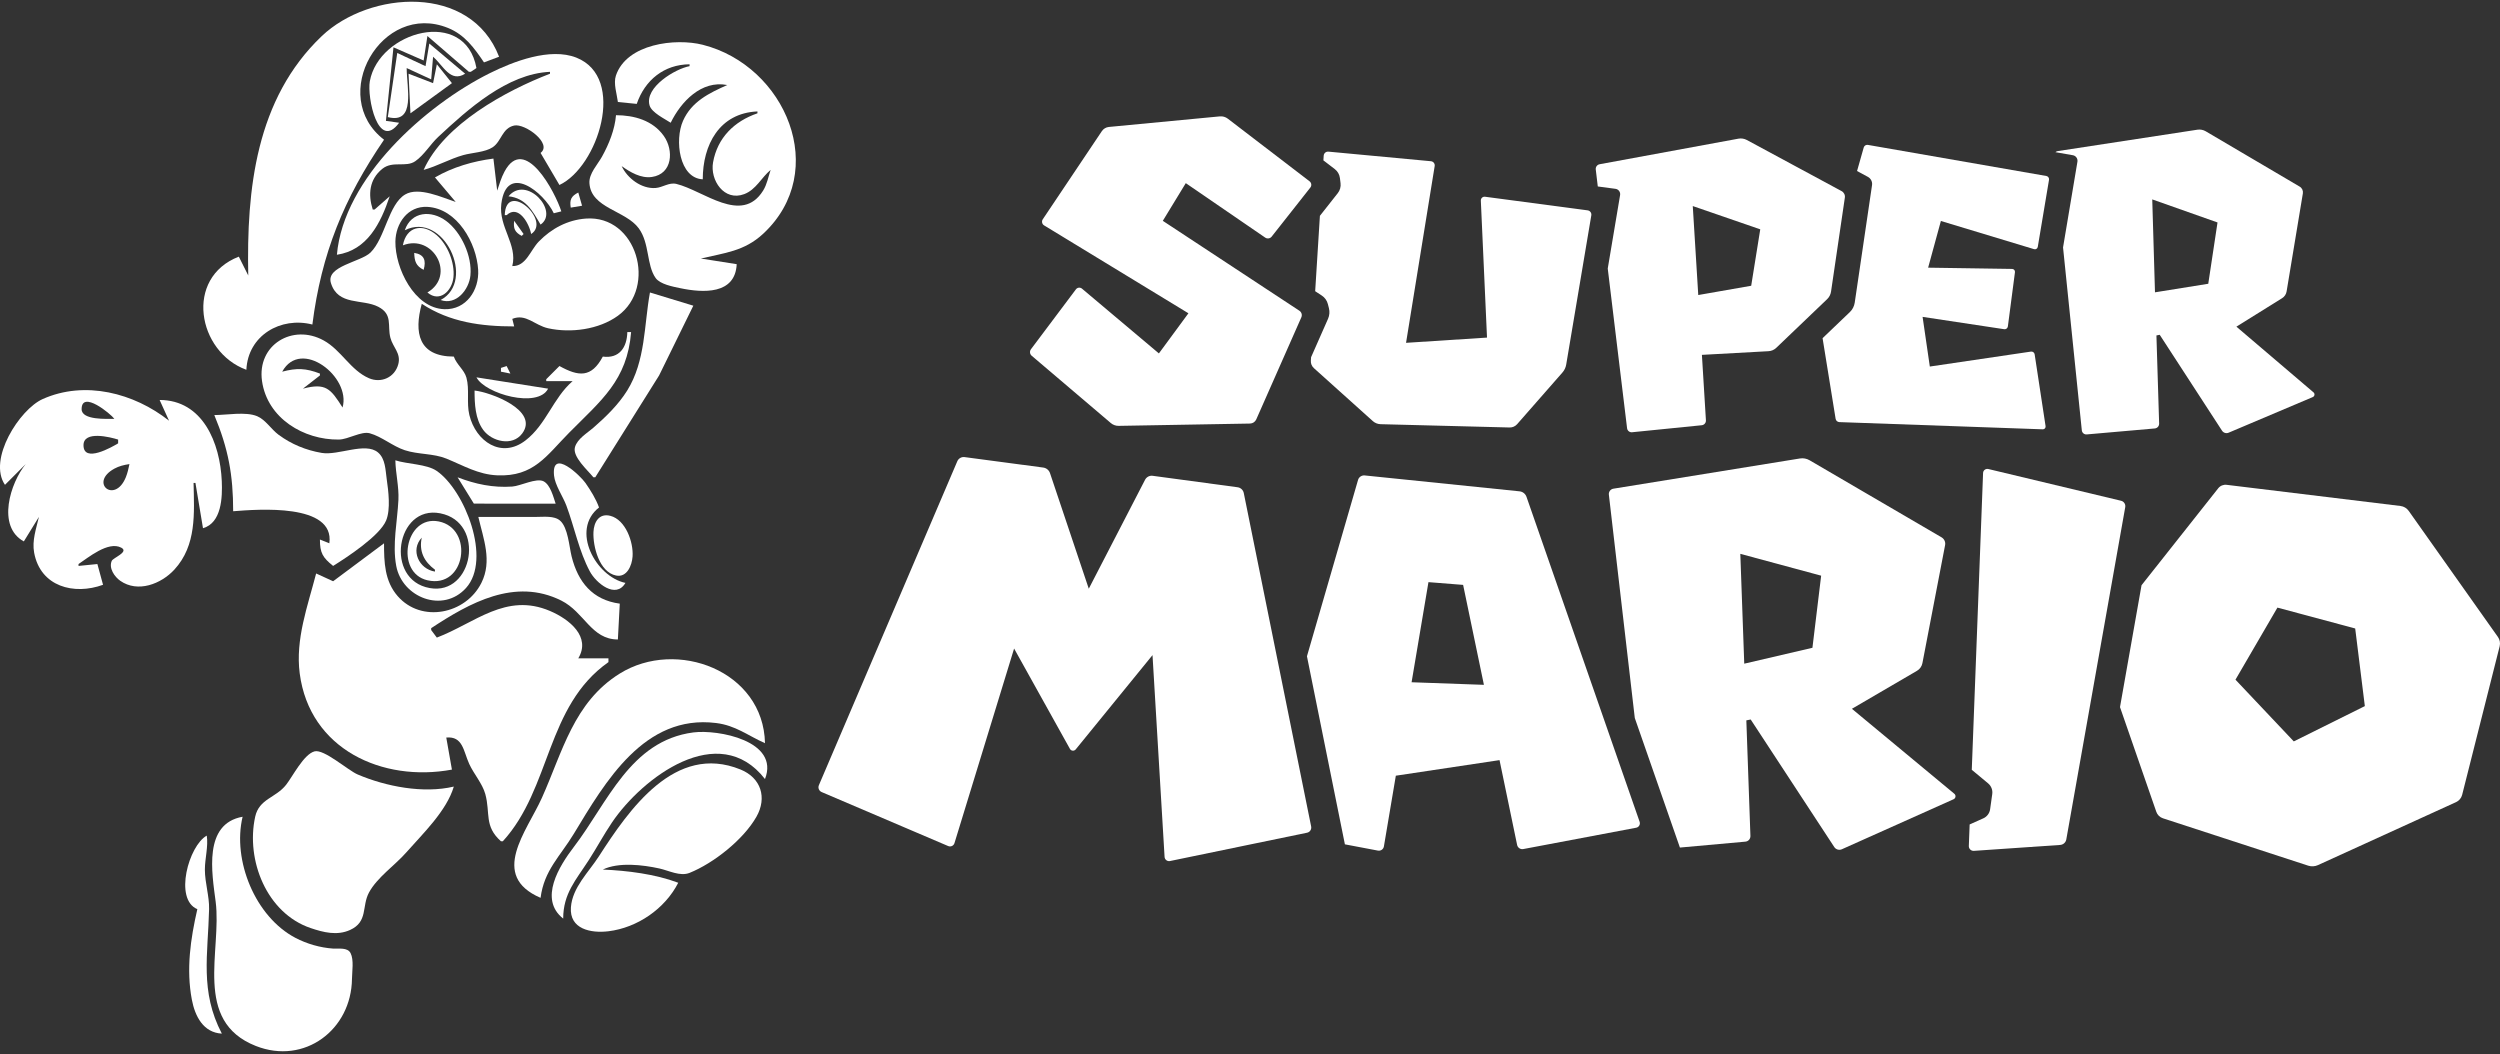 <?xml version="1.0" encoding="UTF-8" standalone="no"?><!DOCTYPE svg PUBLIC "-//W3C//DTD SVG 1.1//EN" "http://www.w3.org/Graphics/SVG/1.1/DTD/svg11.dtd"><svg width="100%" height="100%" viewBox="0 0 600 253" version="1.1" xmlns="http://www.w3.org/2000/svg" xmlns:xlink="http://www.w3.org/1999/xlink" xml:space="preserve" xmlns:serif="http://www.serif.com/" style="fill-rule:evenodd;clip-rule:evenodd;stroke-linejoin:round;stroke-miterlimit:2;"><rect x="0" y="0" width="600" height="253" fill="#333333" stroke="none"/><g id="playlist_supermario"><g><path d="M58.223,196.021c-9.469,1.689 -7.363,13.452 -6.467,20.368c1.527,11.791 -5.523,28.661 9.636,34.641c11.696,4.613 22.935,-3.906 23.081,-16.084c0.021,-1.78 0.497,-4.564 -0.334,-6.193c-0.737,-1.446 -2.864,-0.996 -4.19,-1.09c-3.119,-0.22 -6.29,-1.13 -9.052,-2.578c-9.609,-5.035 -15.176,-18.554 -12.674,-29.064Z" style="fill:#fff;"/><path d="M49.624,200.547c-4.303,2.354 -7.93,15.285 -2.263,17.652c-1.634,7.125 -2.702,14.417 -1.315,21.725c0.758,3.994 2.755,7.904 7.199,8.147c-5.323,-10.158 -3.317,-19.018 -3.062,-29.872c0.074,-3.152 -1.012,-6.297 -1.012,-9.505c0,-2.659 0.855,-5.554 0.453,-8.147Z" style="fill:#fff;"/><path d="M108.916,188.779c-7.285,1.735 -16.307,-0.012 -23.083,-2.909c-2.347,-1.004 -8.097,-6.177 -10.37,-5.536c-2.584,0.73 -5.186,5.951 -6.779,7.992c-2.497,3.201 -6.493,3.353 -7.442,7.695c-2.279,10.429 2.768,23.119 13.275,26.702c3.09,1.054 6.385,1.887 9.504,0.468c4.355,-1.981 2.748,-5.673 4.538,-8.989c1.965,-3.639 6.196,-6.495 8.913,-9.581c3.965,-4.505 9.705,-9.972 11.444,-15.842Z" style="fill:#fff;"/><path d="M162.777,211.862c-5.553,-2.094 -12.197,-2.914 -18.105,-3.168c3.787,-1.822 9.568,-1.145 13.579,-0.261c2.254,0.498 4.978,1.967 7.242,1.058c5.818,-2.339 12.956,-8.021 16.052,-13.47c2.599,-4.574 1.112,-9.337 -3.832,-11.347c-15.718,-6.389 -26.751,9.627 -33.987,20.852c-2.45,3.803 -6.347,7.455 -6.706,12.22c-0.393,5.239 4.769,6.274 9.01,5.755c6.934,-0.85 13.553,-5.383 16.747,-11.639Z" style="fill:#fff;"/><path d="M135.167,220.462c0.005,-5.994 3.03,-9.227 6.138,-14.031c1.927,-2.978 3.586,-6.11 5.579,-9.052c7.246,-10.696 25.592,-24.696 36.713,-10.41c3.587,-9.195 -11.34,-11.948 -17.199,-11.185c-15.126,1.971 -20.594,16.922 -28.673,27.479c-3.48,4.547 -8.499,12.532 -2.558,17.199Z" style="fill:#fff;"/><path d="M129.736,215.483c0.859,-6.647 4.698,-9.948 7.989,-15.389c7.543,-12.469 16.901,-28.688 34.104,-26.574c4.746,0.583 7.603,2.995 11.768,4.849c-0.361,-17.4 -21.238,-25.184 -34.851,-16.717c-11.074,6.888 -13.74,18.813 -18.698,29.843c-3.605,8.019 -12.711,18.637 -0.312,23.988Z" style="fill:#fff;"/><path d="M114.8,124.056c1.222,5.283 3.373,10.564 0.734,15.841c-3.76,7.519 -14.423,9.685 -20.1,3.162c-3.145,-3.615 -3.265,-8.146 -3.265,-12.667l-12.22,9.108l-4.074,-1.866c-2.028,7.819 -5.01,15.773 -3.942,23.988c2.367,18.215 19.878,26.175 36.53,23.084l-1.357,-7.695c4.007,-0.379 4.107,3.263 5.511,6.337c1.096,2.396 3.174,4.726 3.862,7.242c1.253,4.587 -0.335,7.666 3.752,11.315l0.453,-0c11.641,-12.754 10.3,-32.399 25.346,-42.998l0,-0.905l-7.242,-0c3.094,-5.155 -2.092,-9.368 -6.789,-11.37c-10.585,-4.513 -18.048,2.937 -27.157,6.391l-1.357,-1.811l-0,-0.452c9.199,-6.06 20.105,-12.181 31.23,-6.619c5.555,2.777 7.187,9.334 13.578,9.334l0.453,-8.599c-6.547,-0.886 -10.016,-5.176 -11.553,-11.316c-0.592,-2.362 -0.853,-6.962 -2.796,-8.627c-1.389,-1.191 -3.878,-0.877 -5.566,-0.877l-14.031,-0Z" style="fill:#fff;"/><path d="M150.104,139.897c-7.107,-1.49 -13.244,-12.679 -6.337,-18.104c-0.771,-2.106 -1.984,-4.042 -3.261,-5.884c-1.151,-1.661 -8.165,-8.481 -7.542,-1.811c0.217,2.316 2.143,5.044 2.964,7.242c1.92,5.142 3.049,11.017 5.655,15.841c1.484,2.747 6.21,6.67 8.521,2.716Z" style="fill:#fff;"/><path d="M94.885,110.477c0.065,3.153 0.892,6.353 0.736,9.505c-0.255,5.145 -1.492,10.714 -0.524,15.842c1.432,7.59 11.199,11.436 16.748,5.295c6.223,-6.888 -0.306,-23.467 -7.045,-28.106c-2.4,-1.652 -7.055,-1.606 -9.915,-2.536Zm11.768,12.967c5.057,1.528 6.652,6.679 5.619,11.055c-1.033,4.376 -4.693,7.975 -10.145,6.399c-10.04,-2.903 -6.559,-20.803 4.526,-17.454Z" style="fill:#fff;"/><path d="M146.483,123.801c-2.704,-0.695 -3.944,1.504 -4.052,3.876c-0.159,3.465 1.39,9.635 5.426,10.451c2.62,0.53 3.815,-2.439 3.96,-4.568c0.234,-3.429 -1.653,-8.811 -5.334,-9.759Z" style="fill:#fff;"/><path d="M105.295,125.146c-4.059,-0.807 -6.693,2.273 -7.335,5.781c-0.642,3.507 0.709,7.441 4.619,8.339c9.221,2.118 11.227,-12.428 2.716,-14.12Zm-4.073,3.888c-0.703,3.235 0.547,5.759 3.168,7.695l-0,0.452c-3.844,-0.593 -5.976,-5.15 -3.168,-8.147Z" style="fill:#fff;"/><path d="M145.125,125.866l3.621,10.41c-3.416,-1.632 -5.09,-6.909 -3.621,-10.41Z" style="fill:#fff;"/><path d="M51.434,99.615c3.351,8.048 4.526,14.363 4.526,23.083c5.931,-0.468 24.405,-1.956 23.084,7.694l-2.263,-0.905c0.001,3.205 0.661,4.323 3.168,6.336c3.372,-2.109 11.19,-7.219 12.721,-10.904c1.115,-2.685 0.545,-7.105 0.143,-9.916c-0.31,-2.16 -0.291,-4.909 -2.105,-6.425c-3.035,-2.537 -9.53,0.789 -13.475,0.125c-3.769,-0.635 -7.327,-2.092 -10.41,-4.386c-1.722,-1.281 -3.116,-3.597 -5.108,-4.43c-2.743,-1.146 -7.325,-0.272 -10.281,-0.272Z" style="fill:#fff;"/><path d="M109.821,114.551l3.897,6.306l5.155,0.031l14.484,-0.001c-0.548,-1.608 -1.259,-4.526 -2.892,-5.371c-1.724,-0.891 -5.554,1.12 -7.518,1.257c-4.607,0.323 -8.85,-0.575 -13.126,-2.222Z" style="fill:#fff;"/><path d="M155.988,70.195c-1.432,7.83 -1.025,16.403 -5.461,23.536c-2.106,3.386 -5.124,6.312 -8.118,8.921c-1.482,1.292 -3.845,2.642 -4.418,4.664c-0.656,2.316 3.078,5.546 4.418,7.235l0.453,-0l15.321,-24.441l8.215,-16.747l-10.41,-3.168Z" style="fill:#fff;"/><path d="M113.895,93.731c0.002,3.167 0.135,6.828 2.104,9.485c2.039,2.751 6.973,3.992 9.328,0.823c4.142,-5.577 -7.657,-9.922 -11.432,-10.308Z" style="fill:#fff;"/><path d="M1.194,116.361l4.979,-4.979c-3.668,4.465 -7.039,14.953 -0.453,18.558l3.621,-5.884c-0.648,2.835 -1.693,5.653 -1.146,8.599c1.512,8.136 9.538,10.246 16.535,7.695l-1.358,-4.979l-4.526,0.452l0,-0.452c2.319,-1.527 7.118,-5.568 10.24,-3.938c1.977,1.032 -1.929,2.417 -2.265,3.175c-0.773,1.742 0.675,3.823 2.03,4.776c4.219,2.967 9.829,0.767 12.995,-2.673c5.376,-5.844 4.759,-13.554 4.61,-20.802l0.452,-0l1.811,10.862c4.483,-1.288 4.679,-7.424 4.508,-11.315c-0.401,-9.154 -4.563,-19.456 -14.918,-19.462l2.263,4.978c-8.368,-6.635 -20.187,-9.736 -30.325,-5.198c-5.559,2.488 -13.225,14.481 -9.053,20.587Zm29.873,-4.979c-0.226,1.079 -0.456,2.145 -0.874,3.17c-2.654,6.502 -8.881,1.292 -2.747,-2.076c1.145,-0.628 2.347,-0.903 3.621,-1.094Zm-2.716,-5.883l0,0.905c-1.413,0.849 -8.312,4.833 -8.312,0.447c0,-3.585 6.469,-1.935 8.312,-1.352Zm-0.905,-4.979c-0.855,-0.001 -2.82,0.091 -4.571,-0.153c-1.751,-0.244 -3.288,-0.824 -3.288,-2.169c-0,-4.642 7.028,1.168 7.859,2.322Z" style="fill:#fff;"/><path d="M114.347,90.562c1.039,1.997 4.733,3.877 8.471,4.657c3.737,0.78 7.518,0.46 8.729,-1.941l-17.2,-2.716Z" style="fill:#fff;"/><path d="M120.231,88.299l0,0.905l2.263,0.453l-0.905,-1.81l-1.358,0.452Z" style="fill:#fff;"/><path d="M59.581,66.121l-2.263,-4.526c-13.121,5.075 -9.958,22.848 1.811,27.157c0.379,-8.275 8.278,-12.815 15.841,-10.863c2.152,-17.025 7.576,-30.269 17.199,-44.356c-13.593,-10.445 -0.612,-33.319 15.389,-26.811c3.98,1.619 6.286,4.824 8.6,8.254l3.621,-1.358c-6.771,-17.602 -31.084,-15.866 -42.546,-4.96c-15.856,15.086 -18.077,36.86 -17.652,57.463Z" style="fill:#fff;"/><path d="M119.326,45.754l-0.905,-7.695c-4.891,0.632 -9.756,2.04 -14.031,4.526l4.979,5.884c-3.183,-1.035 -8.858,-3.725 -12.124,-1.797c-4.018,2.369 -4.8,10.476 -8.323,13.934c-2.331,2.289 -10.761,3.246 -9.501,7.326c1.702,5.515 7.555,3.732 11.35,5.69c3.555,1.834 2.16,4.486 2.919,7.435c0.59,2.294 2.588,3.704 1.902,6.337c-0.833,3.2 -4.128,4.638 -7.043,3.38c-4.429,-1.913 -6.638,-6.729 -10.863,-9.063c-7.427,-4.102 -16.054,1.039 -14.801,9.757c1.287,8.946 10.021,14.131 18.422,14.029c2.28,-0.028 5.407,-2.068 7.433,-1.508c2.894,0.8 5.485,3.1 8.408,4.063c3.206,1.056 6.859,0.746 9.958,2.006c4.091,1.663 7.648,3.828 12.22,4.022c8.809,0.375 11.822,-4.729 17.296,-10.256c7.614,-7.688 13.924,-12.531 14.84,-24.124l-0.906,-0c-0.089,3.699 -1.926,6.413 -5.884,5.884c-2.748,5.139 -5.798,4.817 -10.41,2.263l-3.168,3.168l0,0.453l6.337,-0c-4.697,4.064 -6.307,10.38 -11.317,14.242c-5.781,4.457 -11.922,0.249 -13.469,-6.095c-0.716,-2.938 0.077,-6.137 -0.705,-8.976c-0.519,-1.888 -2.372,-3.137 -3.024,-5.055c-8.5,-0.024 -9.589,-5.731 -7.694,-12.674c6.732,4.441 14.278,5.432 22.178,5.432l-0.453,-1.811c3.29,-1.335 5.346,1.541 8.6,2.257c5.43,1.194 12.165,0.321 16.745,-2.998c9.498,-6.884 4.541,-24.235 -7.693,-23.329c-4.373,0.324 -8.262,2.39 -11.296,5.52c-2.043,2.107 -3.052,5.983 -6.356,5.877c1.322,-5.175 -3.331,-9.395 -2.632,-14.936c1.262,-10.004 10.242,-2.758 12.59,2.263l1.81,-0.453c-1.449,-4.58 -8.818,-18.638 -13.658,-9.504c-0.756,1.427 -1.232,2.996 -1.731,4.526Zm-37.114,52.05c-2.851,-4.502 -3.991,-5.985 -9.505,-4.526l4.074,-3.168l-0,-0.453c-3.385,-1.303 -5.568,-1.375 -9.053,-0.453c4.486,-8.174 16.593,1.256 14.484,8.6Zm20.367,-48.152c7.164,0.383 11.805,8.685 12.179,15.111c0.281,4.839 -2.841,9.619 -8.105,9.445c-7.237,-0.239 -11.849,-9.901 -11.759,-16.234c0.061,-4.345 2.945,-8.575 7.685,-8.322Z" style="fill:#fff;"/><path d="M97.148,55.259c9.292,-4.671 17.239,12.157 8.6,16.746c3.725,1.333 6.808,-2.467 7.151,-5.884c0.46,-4.586 -2.18,-10.394 -5.834,-13.101c-3.539,-2.622 -8.35,-2.329 -9.917,2.239Z" style="fill:#fff;"/><path d="M96.696,58.879c7.273,-2.842 12.81,7.225 5.883,11.316c2.931,2.514 5.914,-0.365 6.247,-3.621c0.36,-3.535 -1.395,-7.869 -4.062,-10.171c-3.371,-2.909 -7.247,-2.056 -8.068,2.476Z" style="fill:#fff;"/><path d="M148.293,24.481l4.526,0.453c1.952,-5.721 6.567,-9.454 12.674,-9.505l-0,0.452c-3.365,0.608 -10.839,5.04 -9.601,9.41c0.491,1.734 3.651,3.231 5.074,4.169c2.48,-5.071 7.377,-10.262 13.579,-9.053c-4.349,1.94 -8.564,3.958 -10.623,8.6c-2.05,4.622 -0.92,13.769 4.739,14.031c-0,-8.231 3.946,-15.894 13.126,-16.294l-0,0.453c-5.554,1.894 -9.598,5.86 -10.653,11.768c-0.762,4.268 2.665,9.454 7.484,7.625c2.848,-1.08 4.113,-3.978 6.337,-5.815c-0.571,1.671 -0.859,3.456 -1.808,4.978c-5.135,8.242 -14.3,-0.031 -20.823,-1.613c-1.741,-0.423 -3.265,0.852 -4.978,0.981c-3.397,0.255 -6.783,-2.333 -8.147,-5.251c2.044,1.454 4.612,2.987 7.241,2.607c5.009,-0.723 5.298,-6.425 2.875,-9.847c-2.652,-3.746 -7.129,-4.969 -11.474,-4.981c-0.281,3.438 -1.698,6.955 -3.367,9.958c-1.05,1.887 -3.149,4.057 -3.013,6.336c0.361,6.053 8.668,6.531 11.844,10.863c2.628,3.585 1.83,8.822 4.053,11.927c1.078,1.505 4.171,2.069 5.872,2.427c5.479,1.153 13.237,1.591 13.578,-5.754l-8.6,-1.358c5.637,-1.343 10.412,-1.725 14.935,-5.926c16.192,-15.045 5.381,-40.332 -14.482,-45.371c-6.529,-1.656 -18.262,-0.283 -20.844,7.393c-0.635,1.888 0.233,4.414 0.476,6.337Z" style="fill:#fff;"/><path d="M99.411,60.69c0.033,1.004 0.137,1.789 0.464,2.441c0.327,0.651 0.877,1.167 1.799,1.632c0.638,-2.245 0.162,-3.687 -2.263,-4.073Z" style="fill:#fff;"/><path d="M80.854,61.143c7.318,-1.097 10.511,-7.588 12.673,-14.031l-3.621,3.168l-0.452,-0c-1.133,-3.575 -0.859,-7.217 2.305,-9.763c2.496,-2.009 5.653,-0.251 7.913,-1.832c2.145,-1.502 3.59,-4.041 5.501,-5.824c7.089,-6.616 16.576,-15.175 26.826,-15.622l0,0.453c-10.59,4.079 -25.454,12.154 -30.325,23.083c3.272,-0.895 6.235,-2.631 9.505,-3.551c2.098,-0.59 5.253,-0.673 7.065,-1.886c2.129,-1.425 2.242,-4.578 5.156,-5.21c2.609,-0.566 9.256,4.364 6.336,6.573l4.526,7.695c9.227,-4.306 16.191,-25.753 4.074,-30.561c-6.302,-2.501 -15.164,0.924 -20.82,3.745c-15.384,7.673 -35.052,25.121 -36.662,43.563Z" style="fill:#fff;"/><path d="M123.4,52.995c-0.235,1.841 0.158,2.752 1.81,3.621l0.453,-0.452l-2.263,-3.169Z" style="fill:#fff;"/><path d="M121.137,51.638l0.452,-0c2.808,-2.649 5.422,1.975 5.884,4.526c4.969,-3.229 -6.059,-13.066 -6.336,-4.526Z" style="fill:#fff;"/><path d="M122.042,47.112c2.073,0.213 3.512,1.089 4.675,2.322c1.164,1.234 2.05,2.824 3.019,4.467c4.574,-3.137 -3.379,-11.971 -7.694,-6.789Z" style="fill:#fff;"/><path d="M136.978,49.827l2.716,-0.452l-0.906,-3.169c-1.708,0.864 -2.118,1.737 -1.81,3.621Z" style="fill:#fff;"/><path d="M95.79,29.46l-3.168,-0.453l1.81,-17.652l7.242,3.168l0.905,-5.884l9.958,8.6l0.453,0l1.357,-0.905c-2.654,-14.662 -23.421,-8.852 -25.588,3.168c-0.692,3.834 1.968,16.887 7.031,9.958Z" style="fill:#fff;"/><path d="M103.032,10.45l-0.905,5.431l-6.789,-3.168l-2.263,15.389c6.8,1.74 4.526,-7.074 4.526,-11.768l5.884,2.716l0.452,-5.432c2.465,2.134 4.158,6.295 7.695,4.074l-8.6,-7.242Z" style="fill:#fff;"/><path d="M104.843,15.429l-0.906,4.526l-5.884,-2.263l0.453,9.505l9.957,-7.242l-3.62,-4.526Z" style="fill:#fff;"/></g><g><path d="M555.243,94.169l-18.508,-15.77l10.961,-6.828c0.583,-0.362 0.984,-0.956 1.089,-1.631l3.904,-23.538c0.1,-0.638 -0.197,-1.277 -0.755,-1.607l-22.562,-13.287c-0.603,-0.353 -1.305,-0.486 -1.988,-0.381l-33.544,5.137c-0.208,0.032 -0.385,0.137 -0.538,0.261l4.177,0.727c0.736,0.125 1.222,0.82 1.105,1.555l-3.454,20.581l4.506,43.898c0.065,0.595 0.583,1.029 1.177,0.976l16.34,-1.433c0.603,-0.053 1.057,-0.563 1.041,-1.169l-0.651,-21.152l0.791,-0.157l14.954,23.016c0.342,0.522 1,0.727 1.579,0.482l20.212,-8.556c0.45,-0.201 0.546,-0.803 0.164,-1.124Zm-25.26,-26.065l-12.786,2.053l-0.658,-22.301l15.665,5.535l-2.221,14.713Z" style="fill:#fff;fill-rule:nonzero;"/><path d="M487.422,84.384l-24.265,3.587l-1.735,-11.922l19.589,2.961c0.426,0.068 0.815,-0.233 0.876,-0.655l1.703,-13.026c0.056,-0.414 -0.265,-0.783 -0.679,-0.787l-20.16,-0.302l3.061,-11.206l22.373,6.768c0.398,0.116 0.811,-0.137 0.88,-0.546l2.699,-16.111c0.068,-0.43 -0.217,-0.832 -0.639,-0.908l-42.842,-7.463c-0.438,-0.072 -0.863,0.193 -0.988,0.622l-1.603,5.648l2.603,1.406c0.711,0.381 1.109,1.173 0.996,1.972l-4.157,28.217c-0.128,0.86 -0.538,1.659 -1.165,2.258l-6.551,6.266l3.129,19.348c0.068,0.446 0.45,0.779 0.908,0.795l48.819,1.731c0.405,0.012 0.723,-0.349 0.666,-0.747l-2.623,-17.247c-0.064,-0.43 -0.47,-0.727 -0.895,-0.659Z" style="fill:#fff;fill-rule:nonzero;"/><path d="M441.985,45.868l-22.755,-12.275c-0.614,-0.325 -1.325,-0.442 -2.008,-0.313l-33.314,6.137c-0.595,0.113 -1,0.667 -0.924,1.265l0.486,4.069l4.246,0.567c0.727,0.096 1.229,0.775 1.108,1.502l-2.964,17.625l4.639,38.331c0.068,0.595 0.603,1.025 1.197,0.964l16.726,-1.683c0.594,-0.06 1.04,-0.582 1,-1.181l-0.964,-15.709l15.99,-0.879c0.691,-0.037 1.35,-0.322 1.852,-0.804l12.215,-11.684c0.506,-0.482 0.831,-1.121 0.935,-1.808l3.314,-22.546c0.105,-0.638 -0.213,-1.273 -0.779,-1.578Zm-21.698,22.714l-12.705,2.226l-1.317,-21.353l16.195,5.587l-2.173,13.54Z" style="fill:#fff;fill-rule:nonzero;"/><path d="M381.028,50.483l-24.614,-3.265c-0.551,-0.077 -1.041,0.369 -1.013,0.935l1.482,32.869l-19.432,1.257l6.872,-42.424c0.097,-0.578 -0.317,-1.105 -0.899,-1.161l-24.599,-2.301c-0.59,-0.057 -1.1,0.381 -1.14,0.972l-0.069,1.124l2.736,2.093c0.683,0.526 1.128,1.305 1.229,2.153l0.152,1.229c0.109,0.852 -0.132,1.715 -0.666,2.39l-4.29,5.443l-1.133,18.091l1.599,1.052c0.723,0.474 1.241,1.205 1.45,2.045l0.249,0.98c0.217,0.843 0.14,1.739 -0.209,2.534l-4.073,9.231l-0.056,0.835c-0.044,0.679 0.229,1.342 0.735,1.791l14.131,12.701c0.514,0.462 1.176,0.727 1.867,0.747l30.977,0.792c0.683,0.016 1.338,-0.274 1.787,-0.78l10.898,-12.431c0.462,-0.526 0.771,-1.177 0.887,-1.868l6.029,-35.833c0.101,-0.578 -0.297,-1.125 -0.887,-1.201Z" style="fill:#fff;fill-rule:nonzero;"/><path d="M284.591,43.956l19.059,13.07c0.494,0.342 1.177,0.237 1.547,-0.233l9.286,-11.781c0.37,-0.466 0.277,-1.14 -0.188,-1.498l-19.614,-15.026c-0.546,-0.422 -1.241,-0.623 -1.928,-0.555l-26.635,2.539c-0.678,0.068 -1.285,0.438 -1.666,0.996l-14.191,21.172c-0.322,0.486 -0.177,1.149 0.321,1.454l34.64,21.096l-7.086,9.632l-18.456,-15.541c-0.442,-0.377 -1.117,-0.297 -1.462,0.165l-10.789,14.376c-0.362,0.486 -0.285,1.164 0.173,1.558l18.99,16.151c0.527,0.45 1.205,0.691 1.896,0.679l31.511,-0.554c0.651,-0.012 1.241,-0.402 1.506,-1l10.817,-24.494c0.253,-0.571 0.057,-1.233 -0.462,-1.579l-32.784,-21.581l5.515,-9.046Z" style="fill:#fff;fill-rule:nonzero;"/><path d="M599.495,152.86l-21.409,-30.253c-0.462,-0.651 -1.177,-1.077 -1.972,-1.173l-41.721,-5.077c-0.771,-0.097 -1.539,0.221 -2.021,0.831l-18.404,23.265l-5.169,29.253l8.712,25.121c0.253,0.743 0.847,1.325 1.598,1.566l34.861,11.367c0.759,0.249 1.595,0.201 2.326,-0.128l33.17,-15.127c0.715,-0.329 1.249,-0.968 1.446,-1.731l9.009,-35.676c0.189,-0.772 0.036,-1.595 -0.426,-2.238Zm-48.983,25.077l-13.998,-14.814l10.069,-17.296l18.666,5.009l2.314,18.629l-17.051,8.472Z" style="fill:#fff;fill-rule:nonzero;"/><path d="M509.06,120.185l-31.857,-7.62c-0.634,-0.153 -1.241,0.309 -1.265,0.956l-2.711,71.228l3.92,3.257c0.747,0.623 1.129,1.591 0.996,2.547l-0.514,3.667c-0.133,0.96 -0.755,1.792 -1.643,2.185l-3.269,1.462l-0.197,5.17c-0.02,0.671 0.538,1.209 1.205,1.169l20.718,-1.422c0.735,-0.052 1.341,-0.595 1.47,-1.314l14.147,-79.759c0.12,-0.691 -0.314,-1.362 -1,-1.526Z" style="fill:#fff;fill-rule:nonzero;"/><path d="M469.041,190.505l-24.582,-20.393l15.605,-9.11c0.691,-0.397 1.173,-1.08 1.318,-1.86l5.442,-28.313c0.145,-0.735 -0.197,-1.482 -0.843,-1.864l-31.68,-18.501c-0.695,-0.409 -1.522,-0.562 -2.314,-0.43l-44.77,7.251c-0.69,0.112 -1.172,0.747 -1.088,1.442l6.222,53.598l10.829,31.089l15.725,-1.418c0.699,-0.064 1.221,-0.662 1.197,-1.361l-0.98,-27.743l1.044,-0.213l20.056,30.611c0.393,0.602 1.173,0.827 1.823,0.534l26.816,-12.006c0.53,-0.237 0.622,-0.944 0.18,-1.313Zm-34.057,-35.034l-16.364,3.812l-0.944,-26.361l19.401,5.241l-2.093,17.308Z" style="fill:#fff;fill-rule:nonzero;"/><g><path d="M393.512,197.233l-27.157,-78.004c-0.253,-0.715 -0.9,-1.233 -1.659,-1.31l-37.174,-3.816c-0.715,-0.068 -1.386,0.382 -1.591,1.077l-12.263,42.324l9.106,45.135l7.925,1.502c0.679,0.129 1.325,-0.321 1.438,-1l2.864,-16.974l24.887,-3.74l4.221,20.353c0.141,0.683 0.804,1.124 1.483,0.992l27.1,-5.121c0.647,-0.121 1.033,-0.792 0.82,-1.418Zm-54.732,-33.491l4.049,-24.028l8.319,0.658l4.992,23.988l-17.36,-0.618Z" style="fill:#fff;fill-rule:nonzero;"/></g><path d="M298.509,118.337c-0.145,-0.731 -0.747,-1.297 -1.482,-1.394l-20.385,-2.751c-0.743,-0.101 -1.47,0.277 -1.819,0.94l-13.517,26.156l-9.302,-27.727c-0.241,-0.723 -0.88,-1.253 -1.635,-1.349l-18.874,-2.511c-0.727,-0.096 -1.446,0.309 -1.736,0.984l-33.226,77.759c-0.277,0.631 0.02,1.366 0.651,1.643l30.374,12.962c0.615,0.265 1.318,-0.064 1.515,-0.703l14.311,-46.698l13.4,24.08c0.285,0.522 1.012,0.586 1.393,0.12l18.425,-22.621l2.896,48.425c0.04,0.658 0.651,1.128 1.297,0.996l32.909,-6.8c0.679,-0.141 1.109,-0.804 0.976,-1.479l-16.171,-80.032Z" style="fill:#fff;fill-rule:nonzero;"/></g></g></svg>